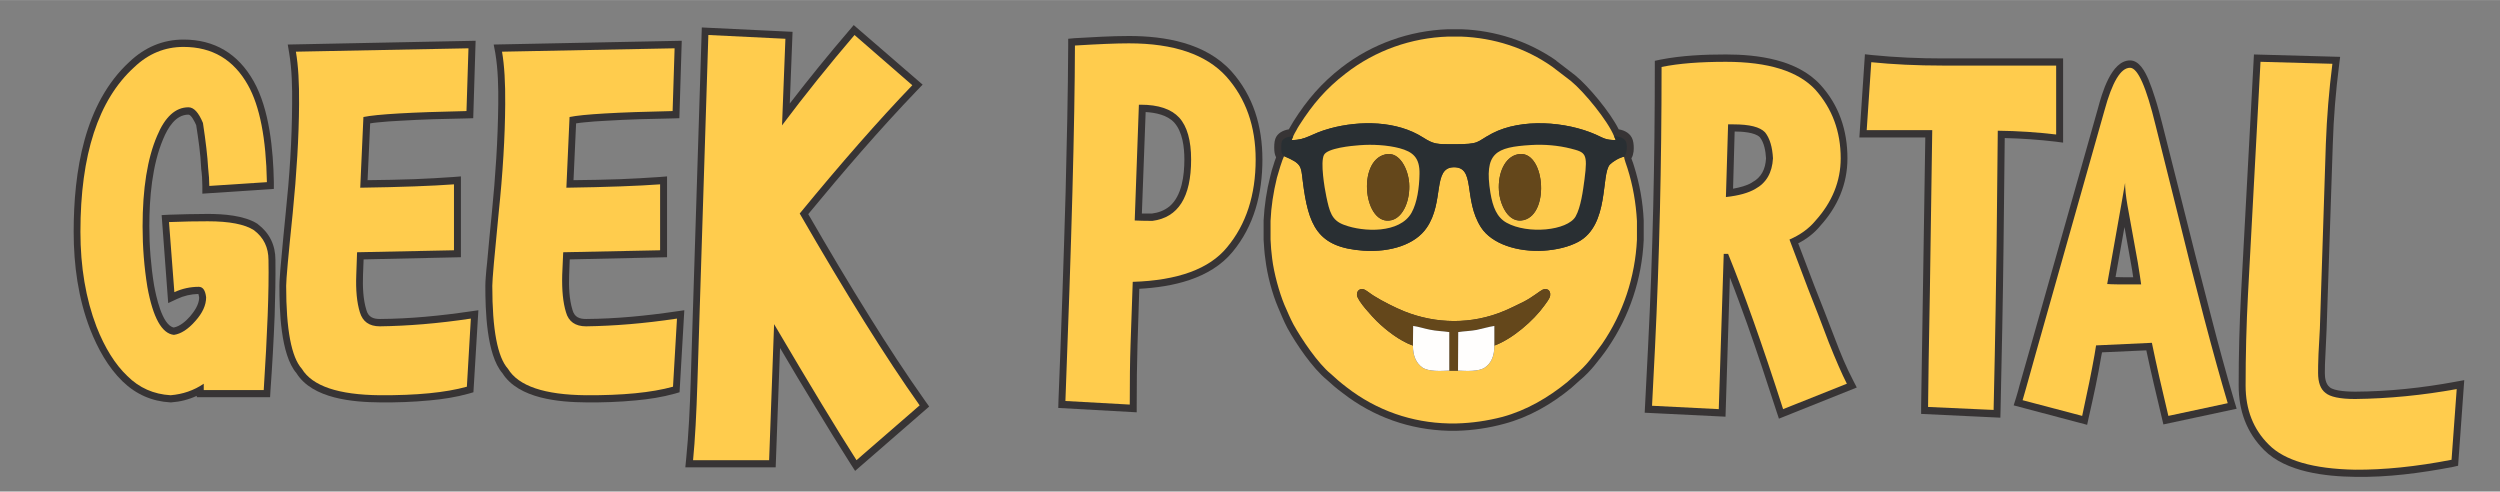 <?xml version="1.0" encoding="UTF-8"?>
<!DOCTYPE svg PUBLIC "-//W3C//DTD SVG 1.1//EN" "http://www.w3.org/Graphics/SVG/1.1/DTD/svg11.dtd">
<!-- Creator: CorelDRAW X8 -->
<svg xmlns="http://www.w3.org/2000/svg" xml:space="preserve" width="125.885mm" height="24.754mm" version="1.1" style="shape-rendering:geometricPrecision; text-rendering:geometricPrecision; image-rendering:optimizeQuality; fill-rule:evenodd; clip-rule:evenodd"
viewBox="0 0 12589 2475"
 xmlns:xlink="http://www.w3.org/1999/xlink">
 <rect x="0" y="0" width="12589" height="2475" fill="#808080" stroke="none"/>
 <defs>
  <style type="text/css">
   <![CDATA[
    .fil0 {fill:#373435}
    .fil4 {fill:#292F33}
    .fil5 {fill:#64471B}
    .fil3 {fill:#FECB4D}
    .fil2 {fill:#FFCB4D}
    .fil6 {fill:#FFFEFD}
    .fil1 {fill:#FFCC4D;fill-rule:nonzero}
   ]]>
  </style>
 </defs>
 <g id="Camada_x0020_2">
  <g id="_1456922144544">
   <g>
    <path class="fil0" d="M1387 1308c1,94 -1,189 -4,282 -5,126 -12,251 -21,376l-2 34 -369 0 0 -7c-41,19 -84,30 -129,33l-2 0 -2 0c-92,-5 -173,-40 -241,-106 -73,-71 -125,-165 -163,-262 -60,-155 -83,-323 -83,-491 0,-302 53,-647 281,-856 77,-73 168,-112 272,-112 155,0 275,70 354,211 79,141 98,346 101,506l0 35 -360 24 0 -39c0,-29 -2,-59 -6,-87l0 -2 0 -1c-3,-72 -14,-145 -25,-216 -7,-16 -25,-53 -39,-53 -65,0 -104,67 -127,122 -56,132 -70,297 -70,441 0,99 8,199 24,297 9,48 39,200 99,212 32,-6 62,-33 83,-57 21,-25 44,-58 45,-93 -1,-5 -2,-14 -4,-19 -38,1 -73,9 -107,25l-45 21 -33 -443 36 -2c65,-2 131,-4 196,-4 77,0 184,7 251,50l1 1 1 1c58,44 88,105 88,179zm106 571c-81,-94 -86,-321 -86,-440 0,-14 1,-29 2,-43 1,-25 4,-50 6,-75 7,-84 16,-168 24,-252 19,-180 31,-363 32,-544 1,-85 -1,-176 -15,-259l-7 -42 946 -19 -12 390 -33 1c-113,2 -226,5 -338,12 -37,2 -73,4 -109,8 -13,1 -26,3 -39,5l-13 286c78,-1 156,-2 234,-5 66,-3 133,-6 199,-11l37 -3 0 407 -490 11 -3 79c-2,57 0,121 17,176l0 0 0 0c10,36 35,45 68,45 152,-1 304,-16 454,-38l42 -6 -25 413 -24 7c-64,18 -130,28 -196,34 -83,8 -167,11 -251,10 -132,-1 -339,-17 -420,-147zm1037 0c-81,-94 -86,-321 -86,-440 0,-14 1,-29 2,-43 2,-25 4,-50 7,-75 7,-84 16,-168 24,-252 18,-180 30,-363 32,-544 1,-85 -1,-176 -15,-259l-8 -42 947 -19 -12 390 -33 1c-113,2 -226,5 -339,12 -36,2 -72,4 -108,8 -13,1 -26,3 -40,5l-13 286c79,-1 157,-2 235,-5 66,-3 133,-6 199,-11l37 -3 0 407 -490 11 -3 79c-2,57 0,121 17,176l0 0 0 0c10,36 35,45 68,45 151,-1 304,-16 453,-38l42 -6 -24 413 -24 7c-64,18 -131,28 -196,34 -84,8 -168,11 -251,10 -132,-1 -339,-17 -421,-147z"/>
   </g>
   <path class="fil1" d="M1352 1309c3,155 -6,374 -24,655l-302 0 0 -32c-50,34 -106,53 -167,58 -85,-5 -158,-37 -218,-97 -61,-58 -113,-141 -155,-248 -54,-141 -81,-301 -81,-478 0,-388 90,-664 270,-828 72,-69 155,-103 249,-103 145,0 253,64 325,193 59,105 91,268 95,488l-290 19c0,-25 -2,-56 -6,-92 -3,-57 -12,-132 -26,-225 -22,-53 -46,-79 -73,-79 -65,0 -118,48 -158,144 -49,114 -73,266 -73,456 0,104 8,205 24,304 28,155 73,236 134,242 35,-5 71,-28 107,-69 37,-41 55,-81 55,-120 -4,-35 -16,-53 -37,-53 -43,0 -84,9 -123,27l-27 -353c73,-3 138,-4 195,-4 109,0 187,15 233,45 49,37 73,87 73,150z"/>
   <path id="1" class="fil1" d="M2371 1604l-20 343c-108,30 -254,44 -438,43 -209,-2 -340,-46 -393,-133 -53,-59 -79,-198 -79,-418 0,-31 11,-153 33,-366 20,-201 31,-384 32,-548 1,-107 -4,-195 -16,-265l869 -17 -10 316c-280,6 -453,16 -519,30l-16 356c206,-3 363,-9 472,-17l0 332 -488 10 -4 114c-3,77 3,139 18,188 14,47 47,71 101,71 140,-2 292,-14 458,-39z"/>
   <path id="2" class="fil1" d="M3409 1604l-20 343c-108,30 -254,44 -438,43 -209,-2 -340,-46 -393,-133 -53,-59 -79,-198 -79,-418 0,-31 11,-153 32,-366 21,-201 32,-384 33,-548 1,-107 -4,-195 -16,-265l869 -17 -10 316c-280,6 -453,16 -519,30l-16 356c205,-3 363,-9 472,-17l0 332 -488 10 -5 114c-2,77 4,139 19,188 13,47 47,71 101,71 140,-2 292,-14 458,-39z"/>
   <g>
    <path class="fil0" d="M3928 1752l-22 601 -455 0 4 -40c13,-129 19,-261 23,-391l56 -1784 457 22 -14 361c97,-126 197,-249 300,-369l22 -26 347 300 -28 29c-191,199 -372,410 -548,623 101,175 204,349 311,520 89,143 181,284 278,421l20 28 -373 324 -22 -34c-60,-94 -119,-190 -177,-286 -61,-99 -120,-199 -179,-299z"/>
   </g>
   <path class="fil1" d="M4631 2041l-318 276c-98,-153 -236,-381 -415,-685l-25 685 -383 0c10,-102 17,-233 22,-394l55 -1747 388 19 -17 436c114,-152 236,-304 365,-455l291 253c-171,178 -360,394 -567,646 232,402 433,725 604,966z"/>
   <g>
    <path class="fil0" d="M5737 1454l-9 282c-3,100 -4,201 -4,301l0 39 -395 -22 1 -36c14,-350 26,-700 36,-1050 6,-246 12,-493 13,-739l0 -34 32 -3c91,-5 183,-11 274,-11 179,0 386,34 516,178 110,123 156,276 156,444 0,173 -42,335 -151,466 -113,136 -303,176 -469,185zm64 -379c32,-4 62,-15 88,-36 63,-53 75,-157 75,-236 0,-62 -9,-139 -51,-186 -35,-38 -93,-50 -144,-53l-19 511c17,0 34,0 51,0z"/>
   </g>
   <path class="fil1" d="M6323 803c0,179 -48,327 -144,442 -89,109 -248,167 -475,174l-11 316c-3,84 -4,185 -4,302l-324 -18c31,-803 47,-1400 48,-1790 115,-7 206,-11 272,-11 226,0 389,56 490,167 99,111 148,251 148,418zm-325 0c0,-96 -20,-167 -60,-211 -40,-43 -104,-65 -194,-65l-9 0 -21 583c21,1 51,2 89,2 130,-17 195,-119 195,-309z"/>
   <g>
    <path class="fil0" d="M9167 1136c-31,38 -69,67 -112,89l81 213c36,90 71,181 106,272 26,69 55,139 89,204l19 37 -392 157 -12 -36c-48,-149 -97,-297 -149,-444 -28,-77 -56,-155 -86,-231l-22 701 -407 -20 17 -332c24,-470 34,-940 34,-1410l0 -30 28 -6c107,-21 221,-26 330,-26 159,0 359,25 476,153 93,102 136,228 136,370 0,131 -50,244 -136,339zm928 -441l-6 543c-3,276 -9,552 -15,827l-1 38 -399 -19 0 -35c3,-192 6,-384 9,-576l12 -781 -332 0 28 -419 36 4c119,12 239,17 358,17l604 0 0 424 -38 -5c-85,-10 -171,-16 -256,-18zm-1202 102c-2,-36 -9,-78 -31,-106 -24,-25 -91,-29 -127,-29l-8 288c33,-6 69,-15 95,-31l1 0 0 -1c47,-25 67,-67 70,-121z"/>
   </g>
   <path class="fil1" d="M9300 1932l-321 128c-107,-333 -200,-593 -277,-782 -6,0 -13,0 -22,0l-25 782 -336 -17 15 -295c22,-450 33,-920 33,-1411 87,-18 194,-26 324,-26 213,0 364,47 451,141 84,95 127,209 127,345 0,115 -43,221 -127,314 -34,41 -78,72 -131,95l93 246c35,88 70,179 105,272 36,90 66,159 91,208zm-372 -1135c-3,-57 -16,-101 -40,-131 -26,-27 -78,-40 -159,-40l-27 0 -11 366c65,-7 114,-21 148,-41 55,-30 85,-81 89,-154z"/>
   <path id="1" class="fil1" d="M10354 677c-94,-11 -192,-18 -294,-19l-6 580c-2,158 -6,434 -15,826l-330 -15c1,-120 4,-312 9,-575l12 -819 -330 0 23 -342c108,11 228,17 362,17l569 0 0 347z"/>
   <g>
    <path class="fil0" d="M12409 1914l-31 431 -26 6c-162,31 -329,53 -493,50 -147,-2 -346,-23 -458,-135 -88,-88 -128,-198 -128,-325 0,-154 4,-308 12,-461l65 -1206 434 12 -5 40c-17,133 -28,266 -32,400l-31 928 0 1c-2,43 -4,86 -6,129 -2,32 -3,63 -3,94 0,24 4,55 24,71l0 0 1 1c24,20 98,22 127,22 170,-1 339,-19 506,-50l44 -8z"/>
   </g>
   <path class="fil1" d="M12371 1959l-26 356c-180,35 -342,51 -486,50 -210,-4 -355,-46 -434,-126 -78,-77 -117,-176 -117,-298 0,-154 4,-307 12,-459l63 -1171 362 10c-17,134 -28,268 -33,404l-30 928c-2,30 -4,73 -7,130 -2,45 -2,77 -2,95 0,47 12,81 37,100 23,20 73,31 149,31 170,-2 341,-19 512,-50z"/>
   <g>
    <path class="fil0" d="M6490 651c2,-4 5,-9 8,-14 5,-9 11,-18 16,-27 69,-109 141,-192 241,-270 155,-120 344,-186 536,-193l0 0 67 0 1 0c169,6 336,59 478,158l0 1 95 73 0 0c66,54 176,185 219,272 31,5 61,21 71,54 5,17 6,39 4,58 -2,12 -4,23 -11,34 0,0 0,0 0,0 1,3 2,7 3,9 4,10 7,19 10,29 28,89 45,181 49,275l0 1 0 97 0 1c-9,196 -72,384 -181,543 -20,30 -43,58 -66,87 -22,27 -49,55 -76,77l-39 35 -1 1c-100,83 -215,149 -340,182 -77,21 -157,33 -237,35l-1 0 -41 0 -1 0c-193,-5 -378,-69 -534,-191 -15,-11 -29,-22 -43,-34 -12,-10 -24,-22 -36,-32 -71,-58 -153,-178 -198,-260 -18,-34 -32,-69 -47,-104 -30,-70 -55,-165 -64,-242 -5,-33 -7,-66 -9,-99l0 -1 0 -95 0 -1c4,-76 15,-150 34,-224 4,-19 10,-38 16,-56 3,-11 8,-25 13,-38 -5,-10 -8,-20 -9,-35 -1,-17 -1,-42 5,-58 10,-29 39,-43 68,-48z"/>
   </g>
   <g>
    <path class="fil2" d="M7525 1740c0,54 -16,88 -47,110 -32,22 -93,18 -136,16l-44 0c-43,2 -104,6 -136,-16 -30,-22 -47,-56 -47,-110 -68,-24 -137,-79 -182,-123 -19,-19 -98,-102 -100,-132 -1,-26 21,-36 40,-26 13,7 31,22 46,31 43,27 105,58 151,77 162,65 341,67 503,-1 38,-16 65,-30 102,-48 42,-22 78,-52 92,-59 21,-11 43,2 39,29 -1,14 -21,39 -29,50 -55,77 -162,169 -252,202zm718 -628l0 95c-9,187 -69,369 -175,524 -21,30 -42,56 -64,84 -20,25 -48,53 -72,73l-39 35c-95,78 -206,143 -327,176 -77,20 -154,31 -230,33l-41 0c-184,-4 -362,-64 -515,-183 -15,-12 -26,-20 -41,-33 -13,-12 -23,-21 -37,-33 -65,-53 -147,-174 -189,-250 -17,-32 -30,-64 -46,-100 -25,-61 -52,-157 -61,-232 -4,-32 -7,-64 -8,-95l0 -94c3,-72 14,-143 32,-217 6,-23 27,-92 36,-109 89,38 85,49 94,124 28,226 73,336 306,352 136,9 261,-31 318,-115 90,-130 29,-303 136,-305 113,-2 47,161 138,303 54,83 183,125 316,117 62,-4 124,-18 173,-44 159,-85 114,-342 160,-390 14,-14 47,-35 71,-39 1,12 13,45 17,57 28,88 43,177 48,266z"/>
    <path class="fil3" d="M6512 686l-8 19c77,0 92,-31 195,-59 149,-40 334,-39 467,46 55,35 69,34 154,34 138,0 109,-10 195,-55 147,-76 370,-60 520,6 40,18 49,28 101,28l-8 -19c-31,-77 -149,-222 -217,-278l-94 -72c-136,-96 -296,-146 -459,-152l-66 0c-184,6 -366,69 -516,186 -99,76 -166,155 -233,260 -6,10 -11,17 -15,26 -5,9 -12,20 -16,30z"/>
    <path class="fil4" d="M7710 730c67,-4 137,2 200,18 74,19 86,23 69,154 -8,61 -19,142 -45,188 -41,71 -241,91 -348,31 -48,-27 -69,-78 -81,-151 -32,-201 26,-229 205,-240zm-863 1c63,-5 139,-1 200,15 67,18 103,47 101,130 -1,68 -12,145 -40,195 -59,105 -242,98 -340,61 -63,-23 -73,-67 -89,-142 -9,-42 -31,-173 -12,-210 17,-34 136,-46 180,-49zm-335 -45c-22,1 -51,8 -57,26 -3,8 -4,28 -3,42 1,18 4,23 14,32 89,38 85,49 94,124 28,226 73,336 306,352 136,9 261,-31 318,-115 90,-130 29,-303 136,-305 113,-2 47,161 138,303 54,83 183,125 316,117 62,-4 124,-18 173,-44 159,-85 114,-342 160,-390 14,-14 47,-35 71,-39 8,-14 10,-10 13,-32 2,-14 1,-31 -2,-41 -7,-21 -35,-30 -61,-30l8 19c-52,0 -61,-10 -101,-28 -150,-66 -373,-82 -520,-6 -86,45 -57,55 -195,55 -85,0 -99,1 -154,-34 -133,-85 -318,-86 -467,-46 -103,28 -118,59 -195,59l8 -19z"/>
    <path class="fil3" d="M6977 777c71,-16 114,75 119,145 6,83 -28,170 -87,186 -141,37 -179,-299 -32,-331zm-130 -46c-44,3 -163,15 -180,49 -19,37 3,168 12,210 16,75 26,119 89,142 98,37 281,44 340,-61 28,-50 39,-127 40,-195 2,-83 -34,-112 -101,-130 -61,-16 -137,-20 -200,-15z"/>
    <path class="fil3" d="M7642 777c136,-30 166,298 31,331 -76,19 -120,-75 -125,-148 -6,-87 29,-169 94,-183zm68 -47c-179,11 -237,39 -205,240 12,73 33,124 81,151 107,60 307,40 348,-31 26,-46 37,-127 45,-188 17,-131 5,-135 -69,-154 -63,-16 -133,-22 -200,-18z"/>
    <path class="fil5" d="M7115 1740l1 -99c25,3 58,14 85,19 33,7 64,7 97,12l0 194 44 0 1 -194c31,-5 61,-5 93,-11 29,-6 62,-16 89,-20l0 99c90,-33 197,-125 252,-202 8,-11 28,-36 29,-50 4,-27 -18,-40 -39,-29 -14,7 -50,37 -92,59 -37,18 -64,32 -102,48 -162,68 -341,66 -503,1 -46,-19 -108,-50 -151,-77 -15,-9 -33,-24 -46,-31 -19,-10 -41,0 -40,26 2,30 81,113 100,132 45,44 114,99 182,123z"/>
    <path class="fil5" d="M7642 777c-65,14 -100,96 -94,183 5,73 49,167 125,148 135,-33 105,-361 -31,-331z"/>
    <path class="fil5" d="M6977 777c-147,32 -109,368 32,331 59,-16 93,-103 87,-186 -5,-70 -48,-161 -119,-145z"/>
    <path class="fil6" d="M7115 1740c0,54 17,88 47,110 32,22 93,18 136,16l0 -194c-33,-5 -64,-5 -97,-12 -27,-5 -60,-16 -85,-19l-1 99z"/>
    <path class="fil6" d="M7342 1866c43,2 104,6 136,-16 31,-22 47,-56 47,-110l0 -99c-27,4 -60,14 -89,20 -32,6 -62,6 -93,11l-1 194z"/>
   </g>
   <g>
    <path class="fil0" d="M10808 1764l-223 10 -4 20c-17,103 -40,207 -63,308l-8 37 -370 -98 12 -38c7,-21 12,-42 18,-64 16,-57 33,-115 49,-172l345 -1220c20,-75 67,-243 162,-243 47,0 75,56 92,94 13,31 24,63 34,95 14,43 25,86 36,129l92 364c50,201 101,402 153,602 37,144 76,288 118,431l12 39 -369 79 -8 -34c-27,-113 -54,-226 -78,-339zm-66 -368c-3,-23 -7,-46 -11,-68l-33 -185 -45 252c28,1 56,1 83,1l6 0z"/>
   </g>
   <path class="fil1" d="M11218 2030l-299 64c-33,-138 -61,-261 -83,-368l-281 13 -8 49c-14,80 -35,182 -62,306l-300 -79c2,-5 24,-84 67,-238l345 -1220c39,-144 82,-216 129,-216 39,0 82,97 129,291l91 364c112,458 203,803 272,1034zm-436 -598c-3,-24 -9,-61 -17,-111l-52 -287c-8,-47 -12,-85 -12,-113 0,0 -6,36 -19,109l-71 400c26,2 67,2 125,2l46 0z"/>
  </g>
 </g>
</svg>
